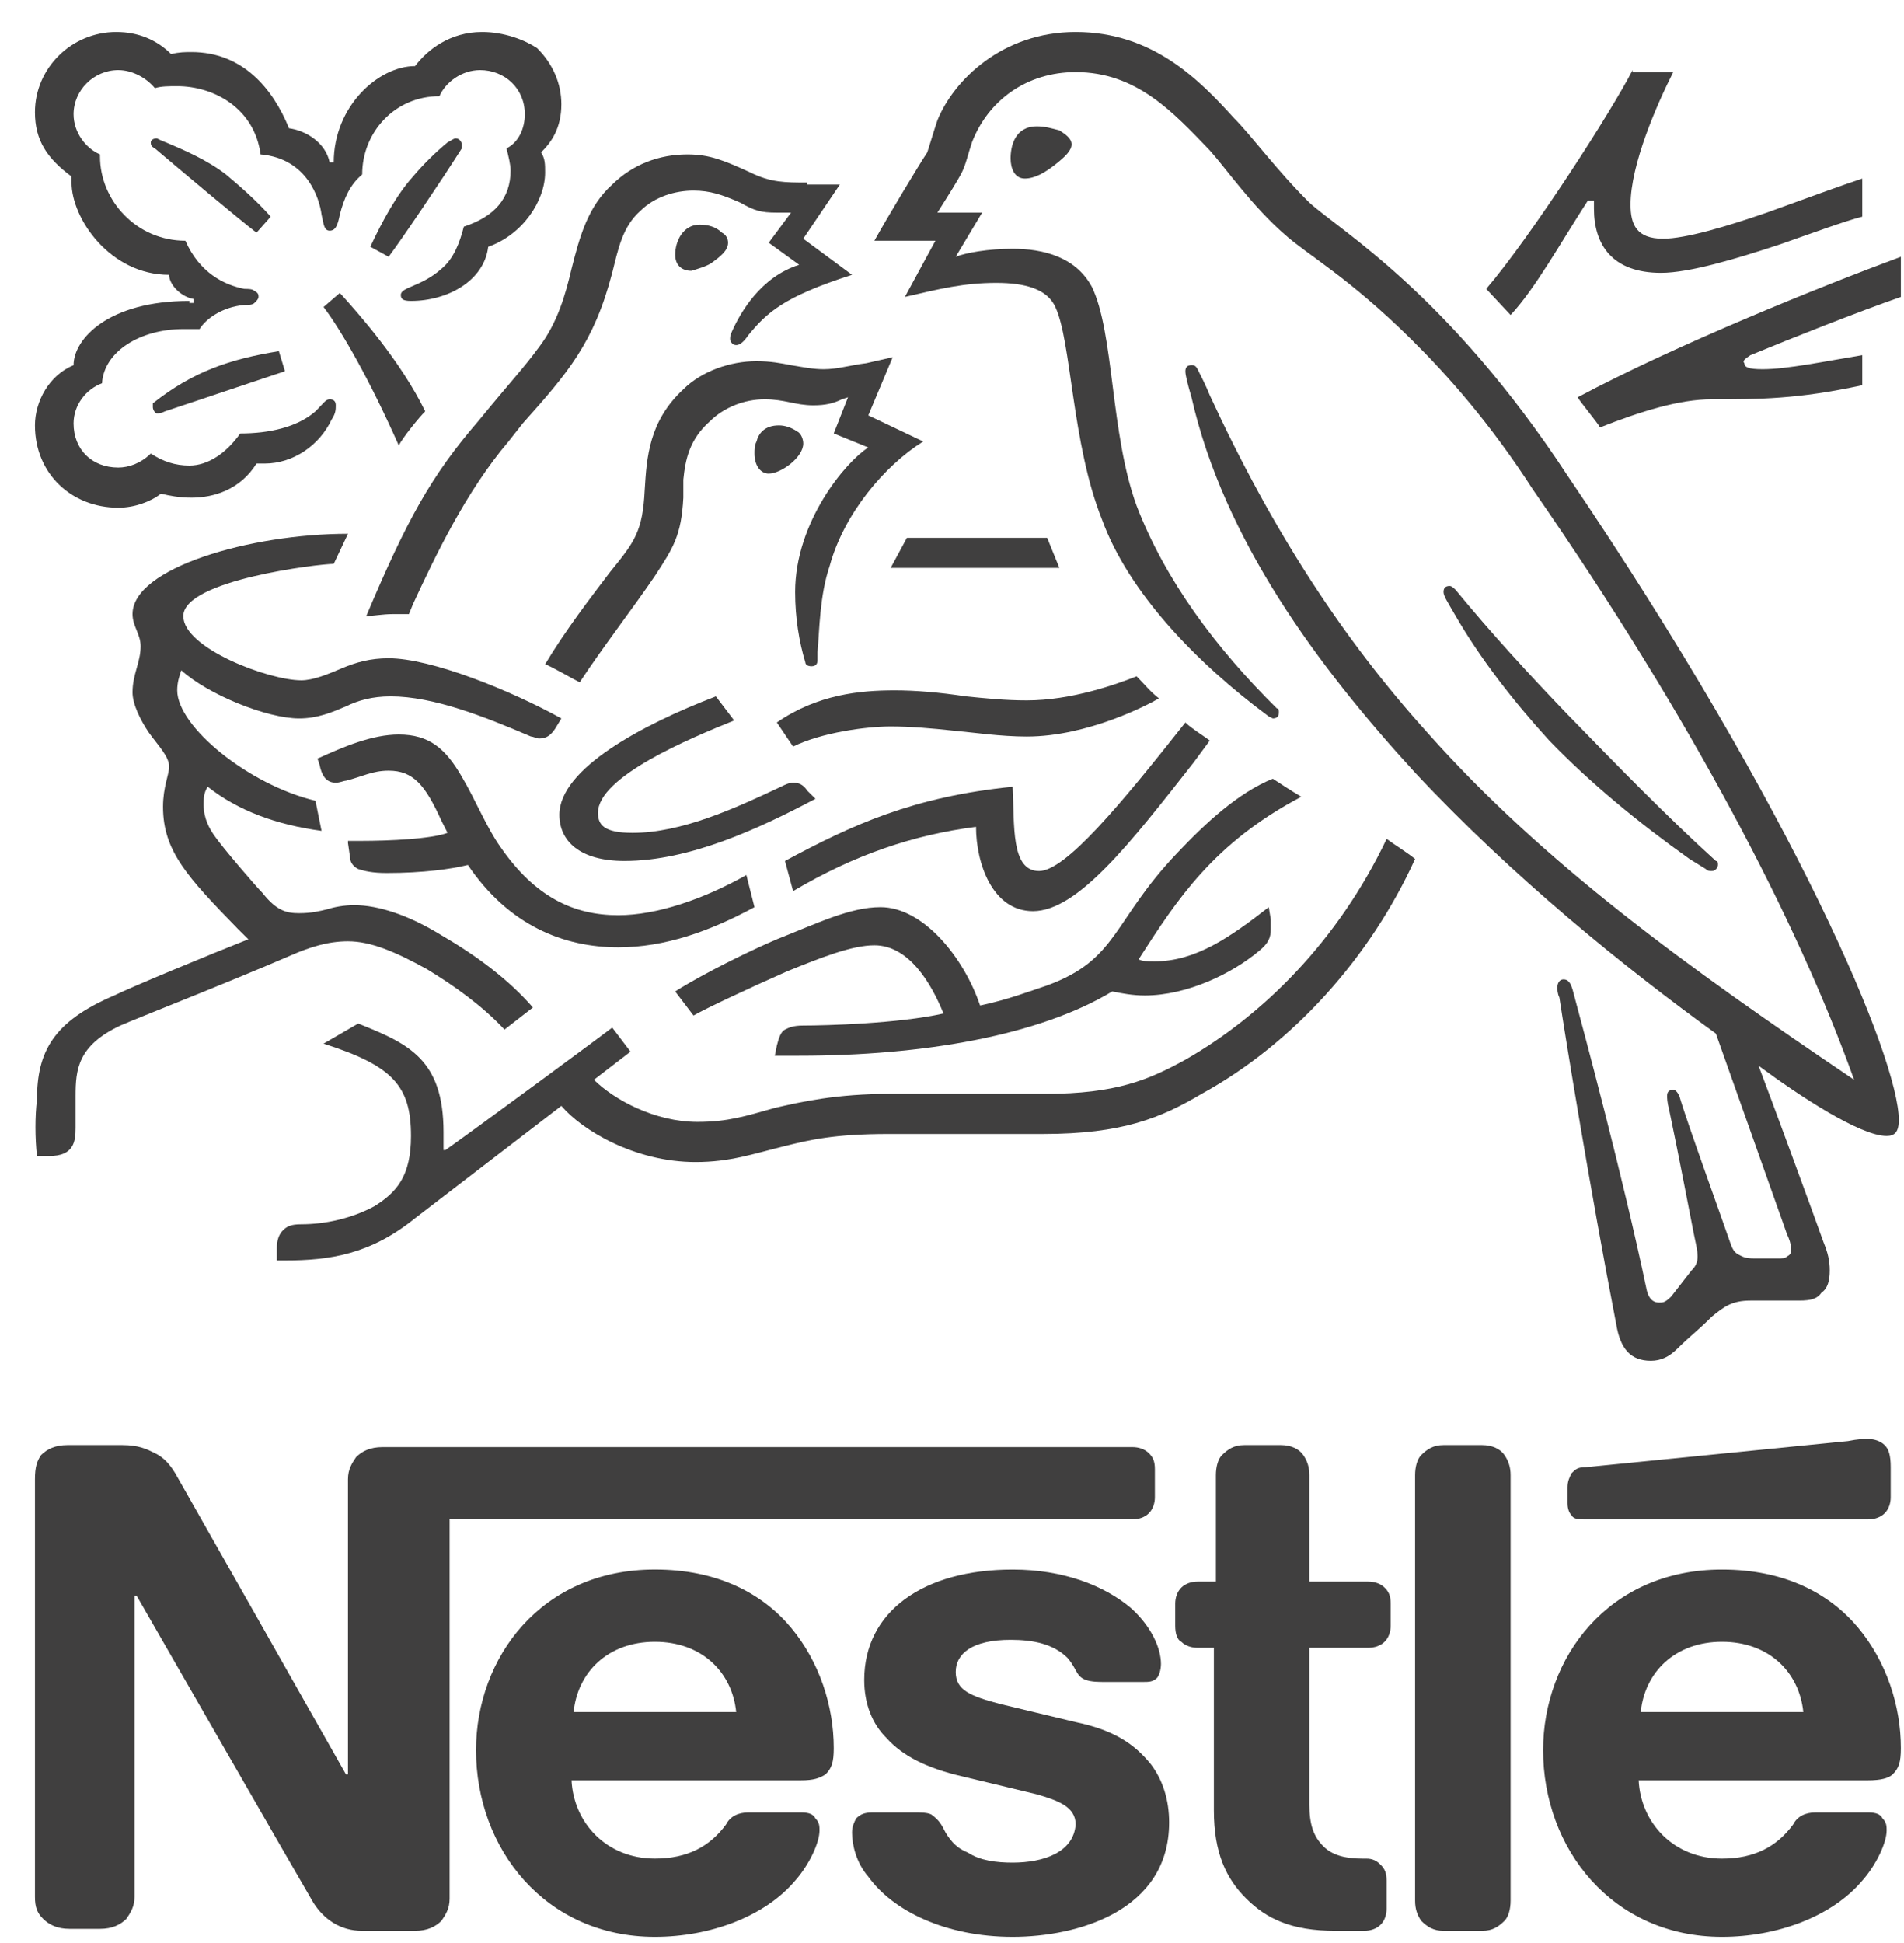 <svg width="50" height="51" viewBox="0 0 50 51" fill="none" xmlns="http://www.w3.org/2000/svg">
<g clip-path="url(#clip0_76_64)">
<path d="M34.172 20.913C33.905 20.755 33.584 20.544 33.424 20.439C32.517 20.808 31.663 21.598 30.916 22.388C29.207 24.18 29.368 25.181 27.499 25.866C27.019 26.024 26.485 26.235 25.738 26.393C25.311 25.128 24.243 23.811 23.122 23.811C22.322 23.811 21.468 24.232 20.4 24.654C19.173 25.181 18.052 25.813 17.731 26.024L18.212 26.656C18.585 26.445 19.6 25.971 20.667 25.497C21.575 25.128 22.375 24.812 22.962 24.812C23.87 24.812 24.457 25.813 24.777 26.603C23.603 26.867 21.681 26.919 21.094 26.919C20.827 26.919 20.721 26.972 20.614 27.025C20.507 27.078 20.454 27.236 20.4 27.446L20.347 27.71H20.987C24.243 27.71 27.286 27.183 29.207 26.024C29.474 26.076 29.741 26.129 30.061 26.129C31.182 26.129 32.357 25.55 33.051 24.97C33.318 24.759 33.371 24.601 33.371 24.39C33.371 24.285 33.371 24.232 33.371 24.127L33.318 23.811C32.303 24.601 31.396 25.233 30.328 25.233C30.115 25.233 30.008 25.233 29.901 25.181C30.916 23.6 31.876 22.125 34.172 20.913Z" fill="#403F3F"/>
<path d="M27.286 22.863C26.539 22.863 26.645 21.651 26.592 20.65C23.977 20.913 22.375 21.651 20.614 22.599L20.827 23.39C22.429 22.441 23.977 21.914 25.631 21.703C25.631 22.652 26.058 23.916 27.126 23.916C28.3 23.916 29.688 22.125 31.343 20.017L31.77 19.438C31.556 19.28 31.289 19.122 31.129 18.964C29.421 21.124 27.98 22.863 27.286 22.863Z" fill="#403F3F"/>
<path d="M21.628 9.691C21.361 9.691 21.094 9.638 20.774 9.585C20.507 9.533 20.24 9.48 19.867 9.48C19.173 9.48 18.425 9.743 17.945 10.218C17.038 11.061 16.984 12.009 16.931 12.852C16.878 13.958 16.664 14.222 16.023 15.012C15.543 15.644 14.849 16.54 14.315 17.436C14.476 17.488 15.009 17.805 15.223 17.91C15.81 17.014 16.664 15.908 17.198 15.117C17.678 14.38 17.892 14.064 17.945 13.063C17.945 12.905 17.945 12.747 17.945 12.588C17.998 12.062 18.105 11.535 18.639 11.061C19.013 10.692 19.546 10.481 20.08 10.481C20.614 10.481 20.881 10.639 21.361 10.639C21.681 10.639 21.895 10.586 22.108 10.481L22.269 10.428L21.895 11.377L22.802 11.746C22.215 12.114 20.881 13.695 20.881 15.539C20.881 16.224 20.988 16.856 21.148 17.383C21.148 17.436 21.201 17.488 21.308 17.488C21.415 17.488 21.468 17.436 21.468 17.33V17.12C21.521 16.54 21.521 15.644 21.788 14.854C22.162 13.484 23.229 12.22 24.244 11.588L22.802 10.903L23.443 9.375L22.749 9.533C22.322 9.585 22.002 9.691 21.628 9.691Z" fill="#403F3F"/>
<path d="M27.233 3.316C26.645 3.316 26.539 3.843 26.539 4.159C26.539 4.422 26.645 4.686 26.912 4.686C27.179 4.686 27.446 4.527 27.713 4.317C27.98 4.106 28.14 3.948 28.14 3.79C28.14 3.632 27.98 3.526 27.82 3.421C27.606 3.368 27.446 3.316 27.233 3.316Z" fill="#403F3F"/>
<path d="M27.499 14.117H23.816L23.389 14.907H27.82L27.499 14.117Z" fill="#403F3F"/>
<path d="M18.692 6.898C18.906 6.74 19.119 6.582 19.119 6.372C19.119 6.266 19.066 6.161 18.959 6.108C18.799 5.95 18.585 5.897 18.372 5.897C17.945 5.897 17.731 6.319 17.731 6.688C17.731 6.951 17.892 7.109 18.159 7.109C18.319 7.056 18.532 7.004 18.692 6.898Z" fill="#403F3F"/>
<path d="M44.367 22.546L44.794 22.81C44.847 22.863 44.9 22.863 44.954 22.863C45.06 22.863 45.114 22.757 45.114 22.704C45.114 22.652 45.114 22.599 45.06 22.599C43.779 21.44 42.445 20.07 41.164 18.753C40.15 17.699 39.136 16.593 38.228 15.486C38.175 15.434 38.121 15.381 38.068 15.381C37.961 15.381 37.908 15.434 37.908 15.539C37.908 15.644 38.015 15.803 38.228 16.171C38.869 17.278 39.723 18.384 40.684 19.438C41.751 20.544 43.032 21.598 44.367 22.546Z" fill="#403F3F"/>
<path d="M37.908 50.681H38.922C39.189 50.681 39.349 50.576 39.509 50.418C39.616 50.312 39.669 50.102 39.669 49.891V38.721C39.669 38.511 39.616 38.352 39.509 38.194C39.403 38.036 39.189 37.931 38.922 37.931H37.908C37.641 37.931 37.481 38.036 37.321 38.194C37.214 38.3 37.161 38.511 37.161 38.721V49.891C37.161 50.102 37.214 50.26 37.321 50.418C37.481 50.576 37.641 50.681 37.908 50.681Z" fill="#403F3F"/>
<path d="M20.934 11.324C20.774 11.219 20.614 11.166 20.454 11.166C20.08 11.166 19.92 11.377 19.867 11.588C19.813 11.693 19.813 11.798 19.813 11.904C19.813 12.22 19.973 12.431 20.187 12.431C20.507 12.431 21.094 12.009 21.094 11.64C21.094 11.535 21.041 11.377 20.934 11.324Z" fill="#403F3F"/>
<path d="M9.138 22.125L9.191 22.494C9.191 22.652 9.298 22.757 9.405 22.81C9.565 22.863 9.778 22.915 10.152 22.915C11.113 22.915 11.86 22.81 12.287 22.704C13.355 24.285 14.796 24.865 16.237 24.865C17.465 24.865 18.639 24.443 19.813 23.811L19.6 22.968C18.479 23.6 17.251 24.022 16.237 24.022C15.063 24.022 14.049 23.547 13.141 22.23C12.767 21.703 12.501 21.018 12.127 20.386C11.7 19.649 11.273 19.28 10.472 19.28C9.778 19.28 9.031 19.596 8.337 19.912L8.391 20.07C8.444 20.334 8.551 20.544 8.818 20.544C8.924 20.544 9.031 20.492 9.084 20.492C9.511 20.386 9.778 20.228 10.205 20.228C10.846 20.228 11.166 20.597 11.593 21.545L11.753 21.861C11.326 22.02 10.259 22.072 9.458 22.072H9.138V22.125Z" fill="#403F3F"/>
<path d="M49.704 46.572C49.864 46.414 49.918 46.256 49.918 45.887C49.918 44.78 49.544 43.621 48.797 42.726C48.05 41.83 46.875 41.198 45.221 41.198C42.231 41.198 40.523 43.516 40.523 45.94C40.523 48.521 42.338 50.839 45.221 50.839C46.662 50.839 48.103 50.312 48.904 49.364C49.277 48.943 49.544 48.363 49.544 48.047C49.544 47.942 49.544 47.836 49.437 47.731C49.384 47.626 49.277 47.573 49.064 47.573H47.676C47.409 47.573 47.196 47.678 47.089 47.889C46.662 48.468 46.075 48.785 45.221 48.785C43.94 48.785 43.086 47.836 43.032 46.73H49.064C49.384 46.73 49.597 46.677 49.704 46.572ZM43.086 44.938C43.192 43.885 43.993 43.094 45.221 43.094C46.448 43.094 47.249 43.885 47.356 44.938H43.086Z" fill="#403F3F"/>
<path d="M42.872 1.84C42.338 2.894 40.203 6.213 39.029 7.583L39.669 8.268C40.31 7.583 40.95 6.424 41.698 5.265H41.858C41.858 5.318 41.858 5.37 41.858 5.476C41.858 6.424 42.338 7.162 43.619 7.162C44.367 7.162 45.594 6.793 46.715 6.424C47.623 6.108 48.477 5.792 48.904 5.687V4.686C48.423 4.844 47.409 5.212 46.395 5.581C45.327 5.95 44.26 6.266 43.673 6.266C42.979 6.266 42.819 5.897 42.819 5.37C42.819 4.317 43.513 2.736 43.94 1.893H42.872V1.84Z" fill="#403F3F"/>
<path d="M34.385 5.318C33.531 4.475 32.837 3.526 32.41 3.105C31.503 2.104 30.275 0.839 28.247 0.839C26.325 0.839 25.044 2.104 24.617 3.158C24.51 3.474 24.404 3.843 24.35 4.001C24.137 4.317 23.283 5.739 22.962 6.319H24.564L23.763 7.794C24.671 7.583 25.311 7.425 26.165 7.425C26.912 7.425 27.499 7.583 27.713 8.057C28.14 8.953 28.14 11.64 28.941 13.642C29.634 15.539 31.396 17.383 33.318 18.806L33.424 18.858C33.531 18.858 33.584 18.806 33.584 18.7C33.584 18.648 33.584 18.595 33.531 18.595C31.93 17.014 30.595 15.223 29.848 13.274C29.154 11.377 29.261 8.742 28.674 7.531C28.247 6.74 27.393 6.53 26.592 6.53C25.951 6.53 25.364 6.635 25.098 6.74L25.791 5.581H24.617C24.884 5.16 25.151 4.738 25.258 4.527C25.364 4.317 25.418 4.053 25.524 3.737C25.951 2.631 26.966 1.893 28.247 1.893C29.848 1.893 30.809 2.947 31.77 3.948C32.197 4.422 32.891 5.423 33.745 6.161C34.332 6.688 35.399 7.267 37.054 8.9C38.015 9.849 39.136 11.113 40.257 12.852C44.42 18.858 47.196 24.18 48.69 28.342C44.313 25.392 40.523 22.652 37.481 19.227C35.292 16.803 33.424 13.958 31.77 10.376C31.663 10.112 31.556 9.902 31.449 9.691C31.396 9.585 31.343 9.585 31.289 9.585C31.182 9.585 31.129 9.638 31.129 9.743C31.129 9.849 31.182 10.06 31.289 10.428C32.143 14.169 34.599 17.488 37.161 20.281C39.723 23.021 42.658 25.392 45.06 27.13L46.929 32.399C46.982 32.504 47.035 32.662 47.035 32.768C47.035 32.873 47.035 32.926 46.929 32.978C46.875 33.031 46.822 33.031 46.662 33.031H46.075C45.808 33.031 45.754 32.978 45.648 32.926C45.541 32.873 45.487 32.768 45.434 32.61C45.274 32.136 44.26 29.343 44.1 28.764C44.046 28.658 43.993 28.605 43.94 28.605C43.833 28.605 43.779 28.658 43.779 28.764C43.779 28.816 43.779 28.922 43.833 29.132C44.1 30.397 44.367 31.819 44.473 32.346C44.527 32.61 44.58 32.82 44.58 32.978C44.58 33.136 44.527 33.242 44.42 33.347L43.886 34.032C43.726 34.19 43.673 34.19 43.566 34.19C43.406 34.19 43.299 34.085 43.246 33.874C42.605 30.818 41.591 27.078 41.324 26.076C41.271 25.866 41.217 25.708 41.057 25.708C40.95 25.708 40.897 25.813 40.897 25.918C40.897 25.971 40.897 26.076 40.95 26.182C41.111 27.236 41.751 31.187 42.445 34.77C42.552 35.402 42.819 35.718 43.352 35.718C43.619 35.718 43.833 35.613 44.046 35.402C44.42 35.033 44.527 34.981 44.954 34.559C45.274 34.296 45.487 34.138 45.968 34.138H47.249C47.569 34.138 47.729 34.085 47.836 33.927C47.996 33.821 48.05 33.611 48.05 33.347C48.05 33.084 47.996 32.873 47.889 32.61C47.569 31.714 46.502 28.816 46.181 27.973C47.249 28.764 48.85 29.817 49.544 29.817C49.758 29.817 49.864 29.712 49.864 29.396C49.864 27.815 47.196 21.387 41.164 12.483C38.015 7.689 35.186 6.055 34.385 5.318Z" fill="#403F3F"/>
<path d="M45.968 9.322C46.982 8.901 48.85 8.163 49.918 7.794V6.74C47.783 7.531 43.993 9.059 41.431 10.428C41.484 10.534 41.965 11.113 42.018 11.219C43.086 10.797 44.1 10.481 44.954 10.481C46.181 10.481 47.196 10.481 48.904 10.112V9.322C47.943 9.48 46.929 9.691 46.288 9.691C45.915 9.691 45.808 9.638 45.808 9.533C45.754 9.48 45.808 9.427 45.968 9.322Z" fill="#403F3F"/>
<path d="M21.201 4.791C20.614 4.791 20.24 4.791 19.706 4.527C19.012 4.211 18.639 4.053 18.052 4.053C17.304 4.053 16.61 4.317 16.077 4.844C15.436 5.423 15.223 6.213 15.009 7.056C14.849 7.741 14.636 8.479 14.155 9.111C13.728 9.691 13.461 9.954 12.554 11.061C11.326 12.483 10.686 13.642 9.618 16.171C9.778 16.171 10.045 16.119 10.312 16.119C10.472 16.119 10.579 16.119 10.739 16.119L10.846 15.855C11.433 14.591 12.234 12.905 13.354 11.588L13.728 11.113C14.902 9.796 15.596 9.006 16.077 7.162C16.237 6.53 16.344 5.95 16.824 5.528C17.198 5.16 17.732 5.002 18.212 5.002C18.639 5.002 18.959 5.107 19.439 5.318C19.813 5.528 19.973 5.581 20.4 5.581C20.56 5.581 20.667 5.581 20.774 5.581L20.187 6.371L20.987 6.951C19.973 7.267 19.439 8.216 19.226 8.69C19.173 8.795 19.173 8.848 19.173 8.9C19.173 8.953 19.226 9.058 19.333 9.058C19.439 9.058 19.546 8.953 19.653 8.795C20.133 8.216 20.56 7.794 22.375 7.214L21.094 6.266L22.055 4.844H21.201V4.791Z" fill="#403F3F"/>
<path d="M4.974 7.899C2.839 7.899 1.932 8.9 1.932 9.585C1.291 9.849 0.918 10.534 0.918 11.166C0.918 12.431 1.879 13.326 3.106 13.326C3.533 13.326 3.96 13.168 4.227 12.957C4.441 13.01 4.707 13.063 5.028 13.063C5.615 13.063 6.309 12.852 6.736 12.167C6.789 12.167 6.843 12.167 6.949 12.167C7.697 12.167 8.39 11.693 8.711 11.008C8.818 10.85 8.818 10.745 8.818 10.639C8.818 10.534 8.764 10.481 8.657 10.481C8.551 10.481 8.497 10.586 8.284 10.797C7.803 11.219 7.056 11.377 6.309 11.377C5.935 11.904 5.455 12.22 4.974 12.22C4.601 12.22 4.28 12.114 3.96 11.904C3.693 12.167 3.373 12.272 3.106 12.272C2.412 12.272 1.932 11.798 1.932 11.113C1.932 10.639 2.252 10.218 2.679 10.06C2.733 9.217 3.693 8.637 4.814 8.637C4.974 8.637 5.081 8.637 5.241 8.637C5.401 8.374 5.828 8.057 6.416 8.005C6.522 8.005 6.629 8.005 6.682 7.952C6.736 7.899 6.789 7.847 6.789 7.794C6.789 7.741 6.789 7.689 6.682 7.636C6.629 7.583 6.522 7.583 6.416 7.583C5.882 7.478 5.241 7.162 4.868 6.319C3.587 6.319 2.626 5.265 2.626 4.106V4.053C2.252 3.895 1.932 3.474 1.932 3C1.932 2.367 2.466 1.84 3.106 1.84C3.48 1.84 3.853 2.051 4.067 2.315C4.227 2.262 4.441 2.262 4.654 2.262C5.615 2.262 6.682 2.841 6.843 4.053C8.07 4.159 8.39 5.212 8.444 5.634C8.497 5.845 8.497 6.055 8.657 6.055C8.818 6.055 8.871 5.897 8.924 5.634C9.031 5.212 9.191 4.844 9.511 4.58C9.511 3.474 10.365 2.525 11.54 2.525C11.7 2.157 12.127 1.84 12.607 1.84C13.248 1.84 13.782 2.315 13.782 3C13.782 3.368 13.621 3.737 13.301 3.895C13.354 4.106 13.408 4.317 13.408 4.475C13.408 5.212 12.981 5.687 12.18 5.95C12.073 6.371 11.913 6.793 11.593 7.056C11.059 7.531 10.526 7.531 10.526 7.741C10.526 7.847 10.579 7.899 10.793 7.899C11.753 7.899 12.714 7.373 12.821 6.477C13.728 6.161 14.315 5.265 14.315 4.527C14.315 4.317 14.315 4.159 14.209 4.001C14.476 3.737 14.742 3.368 14.742 2.736C14.742 2.209 14.529 1.682 14.102 1.261C13.782 1.05 13.248 0.839 12.661 0.839C11.807 0.839 11.22 1.314 10.899 1.735C9.938 1.735 8.764 2.789 8.764 4.264H8.657C8.551 3.737 8.017 3.421 7.59 3.368C7.163 2.315 6.362 1.366 5.028 1.366C4.868 1.366 4.707 1.366 4.494 1.419C4.12 1.05 3.64 0.839 3.053 0.839C1.879 0.839 0.918 1.788 0.918 2.947C0.918 3.684 1.238 4.159 1.879 4.633V4.791C1.879 5.739 2.893 7.214 4.441 7.214C4.441 7.478 4.761 7.794 5.081 7.847V7.952H4.974V7.899Z" fill="#403F3F"/>
<path d="M26.592 48.89C26.165 48.89 25.738 48.837 25.418 48.627C25.151 48.521 24.991 48.363 24.831 48.1C24.724 47.889 24.67 47.783 24.457 47.626C24.35 47.573 24.19 47.573 23.977 47.573H22.909C22.695 47.573 22.589 47.626 22.482 47.731C22.429 47.836 22.375 47.942 22.375 48.1C22.375 48.416 22.482 48.89 22.802 49.259C23.443 50.154 24.831 50.839 26.592 50.839C28.3 50.839 30.702 50.154 30.702 47.836C30.702 47.257 30.542 46.73 30.222 46.308C29.795 45.781 29.261 45.413 28.247 45.202L26.272 44.728C25.471 44.517 25.098 44.359 25.098 43.885C25.098 43.41 25.524 43.042 26.539 43.042C27.126 43.042 27.66 43.147 28.033 43.516C28.3 43.832 28.247 43.99 28.514 44.095C28.674 44.148 28.834 44.148 29.047 44.148H30.008C30.168 44.148 30.275 44.148 30.382 44.043C30.435 43.99 30.488 43.832 30.488 43.674C30.488 43.252 30.222 42.673 29.688 42.199C28.994 41.619 27.926 41.198 26.592 41.198C24.243 41.198 22.695 42.304 22.695 44.095C22.695 44.728 22.909 45.255 23.283 45.623C23.71 46.097 24.35 46.414 25.258 46.624L27.233 47.099C27.766 47.257 28.247 47.415 28.247 47.889C28.193 48.627 27.393 48.89 26.592 48.89Z" fill="#403F3F"/>
<path d="M8.497 8.058C8.978 8.69 9.725 10.007 10.472 11.693C10.579 11.482 11.006 10.955 11.166 10.797C10.526 9.48 9.405 8.216 8.924 7.689L8.497 8.058Z" fill="#403F3F"/>
<path d="M20.827 19.596C21.575 19.227 22.749 19.069 23.39 19.069C23.923 19.069 24.51 19.122 24.991 19.174C25.578 19.227 26.272 19.333 26.966 19.333C28.567 19.333 30.168 18.49 30.435 18.331C30.222 18.174 30.008 17.91 29.848 17.752C29.314 17.963 28.14 18.384 26.966 18.384C26.379 18.384 25.898 18.331 25.364 18.279C24.671 18.173 24.03 18.121 23.496 18.121C22.589 18.121 21.468 18.226 20.4 18.964L20.827 19.596Z" fill="#403F3F"/>
<path d="M19.279 18.911L18.799 18.279C16.877 19.016 14.689 20.175 14.689 21.387C14.689 22.072 15.223 22.599 16.397 22.599C18.105 22.599 19.92 21.756 21.415 20.966L21.201 20.755C21.094 20.597 20.987 20.544 20.827 20.544C20.721 20.544 20.614 20.597 20.507 20.65C19.279 21.229 17.892 21.861 16.61 21.861C15.863 21.861 15.703 21.651 15.703 21.335C15.703 20.386 18.105 19.385 19.279 18.911Z" fill="#403F3F"/>
<path d="M35.933 43.252C36.093 43.252 36.253 43.2 36.36 43.094C36.467 42.989 36.52 42.831 36.52 42.673V42.093C36.52 41.883 36.467 41.777 36.36 41.672C36.253 41.566 36.093 41.514 35.933 41.514H34.385V38.721C34.385 38.511 34.332 38.352 34.225 38.194C34.118 38.036 33.905 37.931 33.638 37.931H32.677C32.41 37.931 32.25 38.036 32.09 38.194C31.983 38.3 31.93 38.511 31.93 38.721V41.514H31.45C31.289 41.514 31.129 41.566 31.022 41.672C30.916 41.777 30.862 41.935 30.862 42.093V42.673C30.862 42.884 30.916 43.042 31.022 43.094C31.129 43.2 31.289 43.252 31.45 43.252H31.877V47.52C31.877 48.627 32.197 49.311 32.73 49.838C33.264 50.365 33.905 50.681 35.079 50.681H35.826C35.986 50.681 36.147 50.629 36.253 50.523C36.36 50.418 36.413 50.26 36.413 50.102V49.364C36.413 49.153 36.36 49.048 36.253 48.943C36.147 48.837 36.04 48.785 35.88 48.785H35.773C35.293 48.785 34.972 48.679 34.759 48.468C34.492 48.205 34.385 47.889 34.385 47.362V43.252H35.933Z" fill="#403F3F"/>
<path d="M49.064 39.881C49.224 39.881 49.384 39.828 49.491 39.722C49.598 39.617 49.651 39.459 49.651 39.301V38.511C49.651 38.195 49.598 38.036 49.491 37.931C49.384 37.826 49.224 37.773 49.064 37.773C48.904 37.773 48.797 37.773 48.53 37.826L41.645 38.511C41.431 38.511 41.378 38.563 41.271 38.669C41.217 38.774 41.164 38.88 41.164 39.038V39.459C41.164 39.617 41.217 39.722 41.271 39.775C41.324 39.881 41.484 39.881 41.591 39.881H49.064Z" fill="#403F3F"/>
<path d="M36.414 22.02C35.133 24.707 33.158 26.656 31.129 27.815C30.169 28.342 29.314 28.711 27.446 28.711H23.39C21.948 28.711 21.041 28.922 20.347 29.08C19.6 29.29 19.119 29.448 18.319 29.448C17.198 29.448 16.13 28.869 15.597 28.342L16.557 27.604L16.077 26.972C15.81 27.183 12.447 29.659 11.7 30.186H11.647C11.647 30.028 11.647 29.87 11.647 29.712C11.647 27.815 10.739 27.394 9.405 26.867L8.497 27.394C10.312 27.973 10.793 28.5 10.793 29.817C10.793 30.871 10.419 31.292 9.832 31.661C9.245 31.977 8.551 32.135 7.91 32.135C7.643 32.135 7.537 32.188 7.43 32.294C7.323 32.399 7.27 32.557 7.27 32.768V33.084H7.483C8.658 33.084 9.725 32.926 10.899 31.977L14.742 29.027C15.276 29.659 16.664 30.502 18.265 30.502C19.173 30.502 19.76 30.291 20.614 30.081C21.255 29.923 21.895 29.765 23.336 29.765H27.393C29.475 29.765 30.489 29.343 31.556 28.711C33.958 27.394 35.987 25.128 37.161 22.546C36.894 22.336 36.627 22.178 36.414 22.02Z" fill="#403F3F"/>
<path d="M0.971 30.344H1.291C1.932 30.344 1.985 29.975 1.985 29.607C1.985 29.343 1.985 29.08 1.985 28.764C1.985 28.078 2.039 27.446 3.16 26.919C3.64 26.709 5.935 25.813 7.643 25.075C8.124 24.865 8.604 24.707 9.138 24.707C9.725 24.707 10.366 24.97 11.22 25.444C11.913 25.866 12.661 26.393 13.248 27.025L13.995 26.445C13.355 25.708 12.501 25.075 11.593 24.549C10.739 24.022 9.938 23.758 9.298 23.758C9.031 23.758 8.764 23.811 8.604 23.864C8.391 23.916 8.177 23.969 7.857 23.969C7.537 23.969 7.27 23.916 6.896 23.442C6.736 23.284 5.828 22.23 5.615 21.914C5.508 21.756 5.348 21.493 5.348 21.124C5.348 20.966 5.348 20.808 5.455 20.65C6.255 21.282 7.27 21.651 8.444 21.809L8.284 21.018C6.522 20.597 4.654 19.069 4.654 18.121C4.654 17.91 4.708 17.752 4.761 17.594C5.455 18.226 7.003 18.858 7.857 18.858C8.337 18.858 8.711 18.7 9.084 18.542C9.405 18.384 9.778 18.279 10.259 18.279C11.38 18.279 12.714 18.806 13.942 19.332C13.995 19.332 14.102 19.385 14.155 19.385C14.369 19.385 14.476 19.28 14.582 19.122L14.742 18.858C13.408 18.121 11.326 17.278 10.205 17.278C9.725 17.278 9.351 17.383 8.978 17.541C8.604 17.699 8.23 17.857 7.91 17.857C7.056 17.857 4.814 17.014 4.814 16.171C4.814 15.223 8.391 14.801 8.764 14.801L9.138 14.011C6.576 14.011 3.48 14.907 3.48 16.119C3.48 16.435 3.693 16.645 3.693 16.962C3.693 17.383 3.48 17.699 3.48 18.173C3.48 18.489 3.693 18.911 3.907 19.227C4.174 19.596 4.441 19.859 4.441 20.123C4.441 20.334 4.281 20.65 4.281 21.177C4.281 22.336 4.921 23.021 6.255 24.39L6.522 24.654C5.455 25.075 3.427 25.918 3 26.129C1.398 26.814 0.971 27.604 0.971 28.869C0.918 29.29 0.918 29.87 0.971 30.344Z" fill="#403F3F"/>
<path d="M12.127 3.79C12.127 3.737 12.073 3.632 11.967 3.632C11.913 3.632 11.86 3.684 11.753 3.737C11.433 4.001 11.113 4.317 10.846 4.633C10.419 5.107 10.045 5.792 9.725 6.477L10.205 6.74C10.525 6.319 11.593 4.738 12.127 3.895C12.127 3.895 12.127 3.842 12.127 3.79Z" fill="#403F3F"/>
<path d="M0.918 49.786C0.918 50.049 0.971 50.207 1.131 50.365C1.291 50.523 1.505 50.629 1.825 50.629H2.626C2.946 50.629 3.16 50.523 3.32 50.365C3.426 50.207 3.533 50.049 3.533 49.786V41.883H3.587C3.587 41.883 8.07 49.68 8.23 49.944C8.497 50.365 8.924 50.681 9.511 50.681H10.899C11.22 50.681 11.433 50.576 11.593 50.418C11.7 50.26 11.807 50.102 11.807 49.838V39.88H29.741C29.901 39.88 30.061 39.828 30.168 39.722C30.275 39.617 30.328 39.459 30.328 39.301V38.563C30.328 38.352 30.275 38.247 30.168 38.142C30.061 38.036 29.901 37.984 29.741 37.984H10.045C9.725 37.984 9.511 38.089 9.351 38.247C9.245 38.405 9.138 38.563 9.138 38.827V46.572H9.084C9.084 46.572 4.814 39.038 4.601 38.669C4.441 38.405 4.28 38.247 4.067 38.142C3.853 38.036 3.64 37.931 3.213 37.931H1.772C1.451 37.931 1.238 38.036 1.078 38.194C0.971 38.352 0.918 38.511 0.918 38.827V49.786Z" fill="#403F3F"/>
<path d="M21.681 46.572C21.841 46.413 21.895 46.255 21.895 45.887C21.895 44.78 21.521 43.621 20.774 42.725C20.027 41.83 18.852 41.197 17.198 41.197C14.209 41.197 12.501 43.516 12.501 45.939C12.501 48.521 14.315 50.839 17.198 50.839C18.639 50.839 20.08 50.312 20.881 49.364C21.254 48.943 21.521 48.363 21.521 48.047C21.521 47.941 21.521 47.836 21.414 47.731C21.361 47.625 21.254 47.573 21.041 47.573H19.653C19.386 47.573 19.173 47.678 19.066 47.889C18.639 48.468 18.052 48.784 17.198 48.784C15.917 48.784 15.063 47.836 15.009 46.73H21.041C21.361 46.73 21.521 46.677 21.681 46.572ZM15.063 44.938C15.169 43.885 15.97 43.094 17.198 43.094C18.425 43.094 19.226 43.885 19.333 44.938H15.063Z" fill="#403F3F"/>
<path d="M4.014 10.692C4.014 10.745 4.067 10.85 4.12 10.85C4.174 10.85 4.227 10.85 4.334 10.797L7.483 9.743L7.323 9.217C6.042 9.427 5.081 9.743 4.014 10.586C4.014 10.586 4.014 10.639 4.014 10.692Z" fill="#403F3F"/>
<path d="M5.935 4.58C5.455 4.211 4.868 3.948 4.227 3.684L4.12 3.632C4.014 3.632 3.96 3.684 3.96 3.737C3.96 3.79 3.96 3.842 4.067 3.895C4.814 4.527 6.255 5.739 6.736 6.108L7.109 5.687C6.736 5.265 6.309 4.896 5.935 4.58Z" fill="#403F3F"/>
</g>
<defs>
<clipPath id="clip0_76_64">
<rect width="49" height="50" fill="white" transform="translate(0.918 0.839)"/>
</clipPath>
</defs>
</svg>
